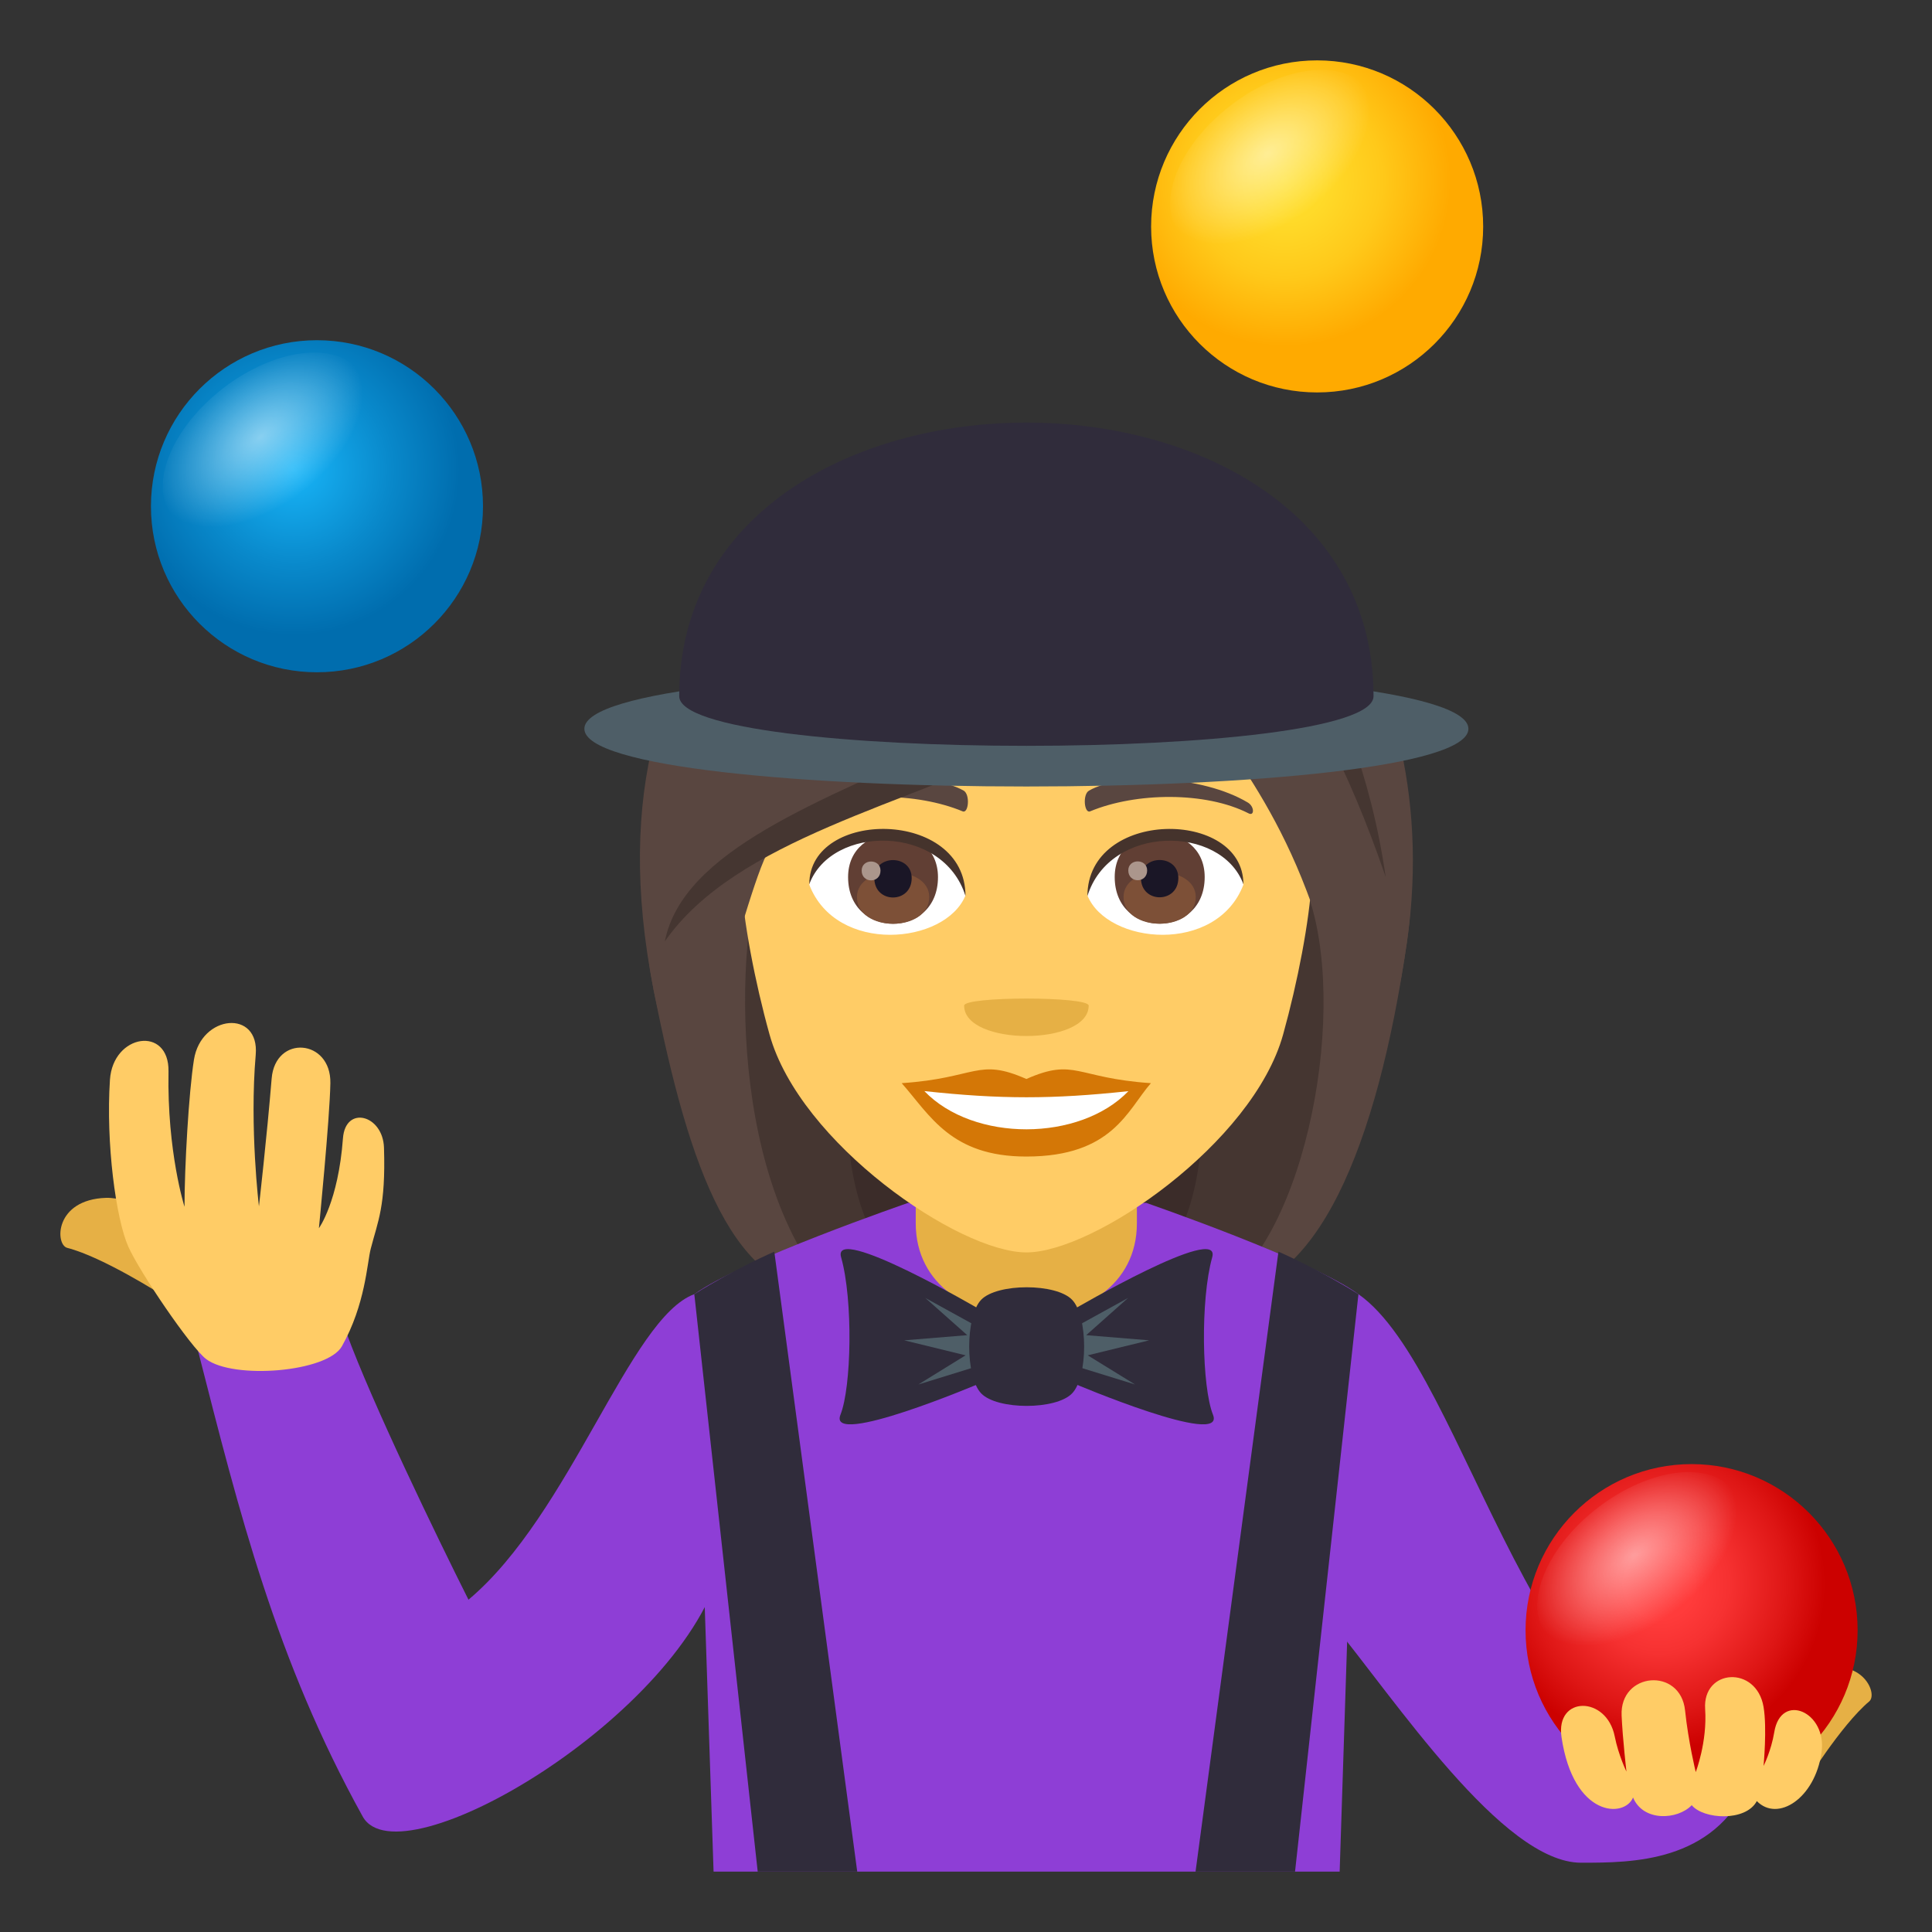 <svg enable-background="new 0 0 64 64" height="64" viewBox="0 0 64 64" width="64" xmlns="http://www.w3.org/2000/svg" xmlns:xlink="http://www.w3.org/1999/xlink"><rect x="0" y="0" width="64" height="64" fill="#333333" stroke="none"/><radialGradient id="a" cx="9.736" cy="15.547" gradientUnits="userSpaceOnUse" r="5.5"><stop offset="0" stop-color="#18b5f8"/><stop offset=".58" stop-color="#0989cb"/><stop offset="1" stop-color="#006dae"/></radialGradient><radialGradient id="b" cx="42.562" cy="5.972" gradientUnits="userSpaceOnUse" r="5.5"><stop offset="0" stop-color="#ffe02e"/><stop offset=".249" stop-color="#ffda29"/><stop offset=".586" stop-color="#ffc91a"/><stop offset=".971" stop-color="#ffac02"/><stop offset="1" stop-color="#fa0"/></radialGradient><linearGradient id="c"><stop offset="0" stop-color="#fff"/><stop offset="1" stop-color="#fff" stop-opacity="0"/></linearGradient><radialGradient id="d" cx="555.943" cy="-40.61" gradientTransform="matrix(.358 .465 -.792 .61 -189.208 -228.649)" gradientUnits="userSpaceOnUse" r="3.914" xlink:href="#c"/><radialGradient id="e" cx="533.921" cy="-8.454" gradientTransform="matrix(.358 .465 -.792 .61 -189.208 -228.649)" gradientUnits="userSpaceOnUse" r="3.914" xlink:href="#c"/><radialGradient id="f" cx="54.967" cy="52.472" gradientUnits="userSpaceOnUse" r="5.5"><stop offset=".212" stop-color="#ff3b3b"/><stop offset=".418" stop-color="#f63131"/><stop offset=".771" stop-color="#de1615"/><stop offset="1" stop-color="#cc0100"/></radialGradient><radialGradient id="g" cx="631.245" cy="-21.909" gradientTransform="matrix(.358 .465 -.792 .61 -189.208 -228.649)" gradientUnits="userSpaceOnUse" r="3.913" xlink:href="#c"/><path d="m10.5 11.27c-3.036 0-5.5 2.464-5.5 5.502 0 3.039 2.464 5.498 5.5 5.498 3.034 0 5.5-2.459 5.5-5.498s-2.466-5.502-5.5-5.502z" fill="url(#a)"/><path d="m27.102 21.881c-4.648 21.435-4.222 20.976 5.565 20.976-5.416-4.072 4.956-21.269-5.565-20.976z" fill="#3b2c29"/><path d="m25.426 21.548c-3.387 16.286-.463 20.466 2.137 21.309h2.974c-6.965-5.277 3.921-21.629-5.111-21.309z" fill="#453631"/><path d="m40.779 21.879c4.65 21.436 4.221 20.977-5.561 20.977 4.979-3.268-4.958-21.268 5.561-20.977z" fill="#3b2c29"/><path d="m42.455 21.548c4.959 14.814-.009 20.62-2.134 21.309h-2.977c6.973-4.845-3.918-21.631 5.111-21.309z" fill="#453631"/><path d="m43.281 29.506c1.435 3.768.016 11.5-2.96 13.351 3.298 0 5.306-4.899 6.284-11.642 1.223-8.424-5.882-8.43-3.324-1.709z" fill="#594640"/><path d="m21.649 32.779c1.198 6.083 2.677 10.077 5.913 10.077-3.606-4.013-3.185-12.472-2.158-14.578 5.224-3.34-5.787-5.791-3.755 4.501z" fill="#594640"/><path d="m23 42.871c-2.136.78-4.101 7.288-7.481 10.121-1.043-2.077-3.192-6.515-4.041-8.836 0 0-3.386-.7-4.916.597 1.362 5.344 2.578 10.234 5.453 15.422 1.223 2.206 10.656-3.344 11.892-8.38 0 0 .618-1.814-.907-8.924z" fill="#8e3ed6"/><path d="m5.377 42.902c.45.222 1.611-2.256 1.161-2.477 0 0-2.3-.771-3.024-.745-1.712.057-1.692 1.552-1.287 1.657 1.184.303 3.15 1.565 3.15 1.565z" fill="#e6b045"/><path d="m5.582 35.497c-.049 2.662.53 4.479.53 4.479 0-1.307.14-3.786.313-4.873.238-1.5 2.177-1.676 2.046-.163-.209 2.415.107 5.021.107 5.021s.263-2.302.421-4.235c.122-1.461 1.973-1.31 1.945.157-.021 1.182-.38 4.803-.38 4.803s.641-.873.797-2.98c.082-1.102 1.325-.776 1.359.313.061 1.939-.203 2.434-.438 3.344-.125.486-.175 1.844-.956 3.234-.484.861-3.601 1.109-4.5.422-.509-.39-2.197-2.872-2.575-3.721-.409-.92-.748-3.42-.609-5.529.101-1.525 1.968-1.8 1.94-.272z" fill="#fc6"/><path d="m45 42.871c3.643 2.544 5.766 15.406 12.937 16.19-1.176 2.647-3.877 2.644-5.563 2.644-2.604 0-6.168-5.422-8.28-7.986-.001 0-.619-3.738.906-10.848z" fill="#8e3ed6"/><path d="m23 42.871c1.547-1.12 7.083-3.024 7.083-3.024h7.885s5.495 1.898 7.032 3.024l-.622 19.129h-20.74z" fill="#8e3ed6"/><path d="m23 42.871c1.39-.867 2.65-1.408 2.65-1.408l2.747 20.537h-3.297z" fill="#302c3b"/><path d="m45 42.871c-1.39-.867-2.65-1.408-2.65-1.408l-2.746 20.537h3.296z" fill="#302c3b"/><path d="m43.632 2c-3.035 0-5.5 2.466-5.5 5.505 0 3.036 2.465 5.495 5.5 5.495s5.5-2.459 5.5-5.495c0-3.039-2.465-5.505-5.5-5.505z" fill="url(#b)"/><path d="m43.568 7.137c-1.713 1.319-3.729 1.572-4.503.566-.774-1.007-.015-2.891 1.697-4.209 1.714-1.319 3.729-1.572 4.504-.566.776 1.007.015 2.891-1.698 4.209z" fill="url(#d)" opacity=".5"/><path d="m10.197 16.503c-1.713 1.319-3.73 1.572-4.503.566-.774-1.006-.014-2.89 1.698-4.209 1.714-1.319 3.729-1.572 4.504-.566.775 1.007.014 2.892-1.699 4.209z" fill="url(#e)" opacity=".5"/><path d="m59.759 59.138c-.313.392-2.43-1.337-2.121-1.731 0 0 1.74-1.69 2.404-1.981 1.568-.688 2.197.668 1.877.937-.936.785-2.16 2.775-2.16 2.775z" fill="#e6b045"/><path d="m56.036 48.5c-3.035 0-5.5 2.466-5.5 5.505 0 3.036 2.465 5.495 5.5 5.495s5.5-2.459 5.5-5.495c0-3.039-2.465-5.505-5.5-5.505z" fill="url(#f)"/><path d="m55.73 53.59c-1.713 1.319-3.729 1.572-4.502.566-.775-1.007-.016-2.891 1.697-4.209 1.713-1.319 3.729-1.572 4.504-.566.775 1.007.013 2.891-1.699 4.209z" fill="url(#g)" opacity=".5"/><path d="m58.774 57.384c-.1.61-.354 1.116-.354 1.116s.12-1.256 0-1.957c-.236-1.384-2.025-1.266-1.935.071.074 1.089-.311 2.088-.311 2.088s-.245-.998-.354-2.041c-.15-1.439-2.166-1.275-2.102.168.036.796.16 1.856.16 1.856s-.263-.538-.388-1.164c-.269-1.355-1.967-1.351-1.763.022.396 2.672 2.09 2.686 2.37 2.002.338.811 1.478.742 1.944.254.384.47 1.789.556 2.156-.136.691.706 1.924-.084 2.143-1.605.198-1.35-1.348-2.023-1.566-.674z" fill="#fc6"/><path d="m30.335 40.521c0 4.147 7.326 4.147 7.326 0v-4.298h-7.326z" fill="#e6b045"/><path d="m34 16.729c-6.658 0-9.862 5.418-9.457 12.387.08 1.401.467 3.422.949 5.153 1 3.598 6.263 7.219 8.508 7.219s7.506-3.621 8.505-7.219c.481-1.731.872-3.752.952-5.153.402-6.97-2.803-12.387-9.457-12.387z" fill="#fc6"/><path d="m34 35.743c-1.616-.713-1.634-.03-4.13.138.939 1.064 1.631 2.431 4.126 2.431 2.87 0 3.355-1.552 4.13-2.431-2.495-.168-2.51-.851-4.126-.138z" fill="#d47706"/><path d="m30.621 36.144c1.63 1.696 5.145 1.679 6.759.002-2.515.27-4.245.27-6.759-.002z" fill="#fff"/><path d="m41.331 26.582c-1.501-.893-4.185-1.002-5.254-.393-.224.122-.16.769.035.688 1.515-.632 3.826-.663 5.254.069.192.095.192-.233-.035-.364z" fill="#594640"/><path d="m26.669 26.582c1.497-.893 4.185-1.002 5.25-.393.224.122.168.769-.03.688-1.52-.632-3.827-.663-5.251.069-.196.095-.199-.233.031-.364z" fill="#594640"/><path d="m36.064 33.312c0 1.343-4.126 1.343-4.126 0 0-.311 4.126-.311 4.126 0z" fill="#e6b045"/><path d="m41.189 29.308c-.891 2.322-4.507 1.983-5.167.354.499-2.618 4.674-2.84 5.167-.354z" fill="#fff"/><path d="m36.926 29.053c0 2.06 2.981 2.06 2.981 0-.001-1.915-2.981-1.915-2.981 0z" fill="#613f34"/><path d="m37.219 29.712c0 1.183 2.392 1.183 2.392 0-.001-1.097-2.392-1.097-2.392 0z" fill="#7d5037"/><path d="m37.795 29.083c0 .855 1.239.855 1.239 0 0-.792-1.239-.792-1.239 0z" fill="#1a1626"/><path d="m37.376 28.834c0 .433.625.433.625 0 0-.399-.625-.399-.625 0z" fill="#ab968c"/><path d="m41.189 29.289c0-2.502-5.167-2.502-5.167.396.737-2.378 4.429-2.378 5.167-.396z" fill="#45332c"/><path d="m26.809 29.308c.894 2.322 4.511 1.983 5.174.354-.506-2.618-4.678-2.84-5.174-.354z" fill="#fff"/><path d="m28.094 29.056c0 2.06 2.978 2.06 2.978 0-.001-1.913-2.978-1.913-2.978 0z" fill="#613f34"/><path d="m28.388 29.714c0 1.183 2.394 1.183 2.394 0-.001-1.095-2.394-1.095-2.394 0z" fill="#7d5037"/><path d="m28.963 29.087c0 .858 1.238.858 1.238 0 0-.794-1.238-.794-1.238 0z" fill="#1a1626"/><path d="m28.544 28.84c0 .431.624.431.624 0 0-.402-.624-.402-.624 0z" fill="#ab968c"/><path d="m26.809 29.289c0-2.502 5.174-2.502 5.174.392-.741-2.376-4.434-2.376-5.174-.392z" fill="#45332c"/><path d="m40.52 24.45c.841 1.232 1.891 2.768 2.762 5.056 1.435 3.768 2.346 8.451 3.324 1.709.367-2.529.193-4.814-.279-6.765z" fill="#594640"/><path d="m21.675 24.45c-.588 2.29-.673 5.051-.025 8.329 1.198 6.083 2.728-2.395 3.755-4.501 2.098-1.342 4.792-2.554 7.357-3.828z" fill="#594640"/><path d="m31.716 24.45c-4.597 2.096-9.096 3.726-9.693 6.735 2.364-3.389 7.977-4.504 12.53-6.735z" fill="#453631"/><path d="m43.978 24.45c.619 1.19 1.268 2.689 1.926 4.606-.245-1.695-.65-3.245-1.149-4.606z" fill="#453631"/><path d="m48.643 24.142c0 2.549-29.285 2.549-29.285 0-.001-2.55 29.285-2.55 29.285 0z" fill="#4e5e67"/><path d="m45.5 23.062c0 2.193-23 2.193-23 0 0-12.083 23-12.083 23 0z" fill="#302c3b"/><path d="m40.182 46.866c.44 1.108-4.623-1.043-4.623-1.043v-2.443s4.92-2.879 4.597-1.731c-.397 1.419-.34 4.302.026 5.217z" fill="#302c3b"/><path d="m38.068 44.4-2.086-.171 1.387-1.233-1.81.997v1.239l2.041.631-1.567-.966z" fill="#4e5e67"/><path d="m27.841 46.866c-.441 1.108 4.622-1.043 4.622-1.043v-2.443s-4.926-2.879-4.6-1.731c.401 1.419.343 4.302-.022 5.217z" fill="#302c3b"/><path d="m29.952 44.4 2.089-.171-1.389-1.233 1.811.997v1.239l-2.041.631 1.564-.966z" fill="#4e5e67"/><path d="m35.513 46.159c-.529.551-2.476.551-3.009 0-.531-.548-.531-2.557 0-3.104.533-.55 2.479-.55 3.009 0 .534.548.534 2.556 0 3.104z" fill="#302c3b"/></svg>